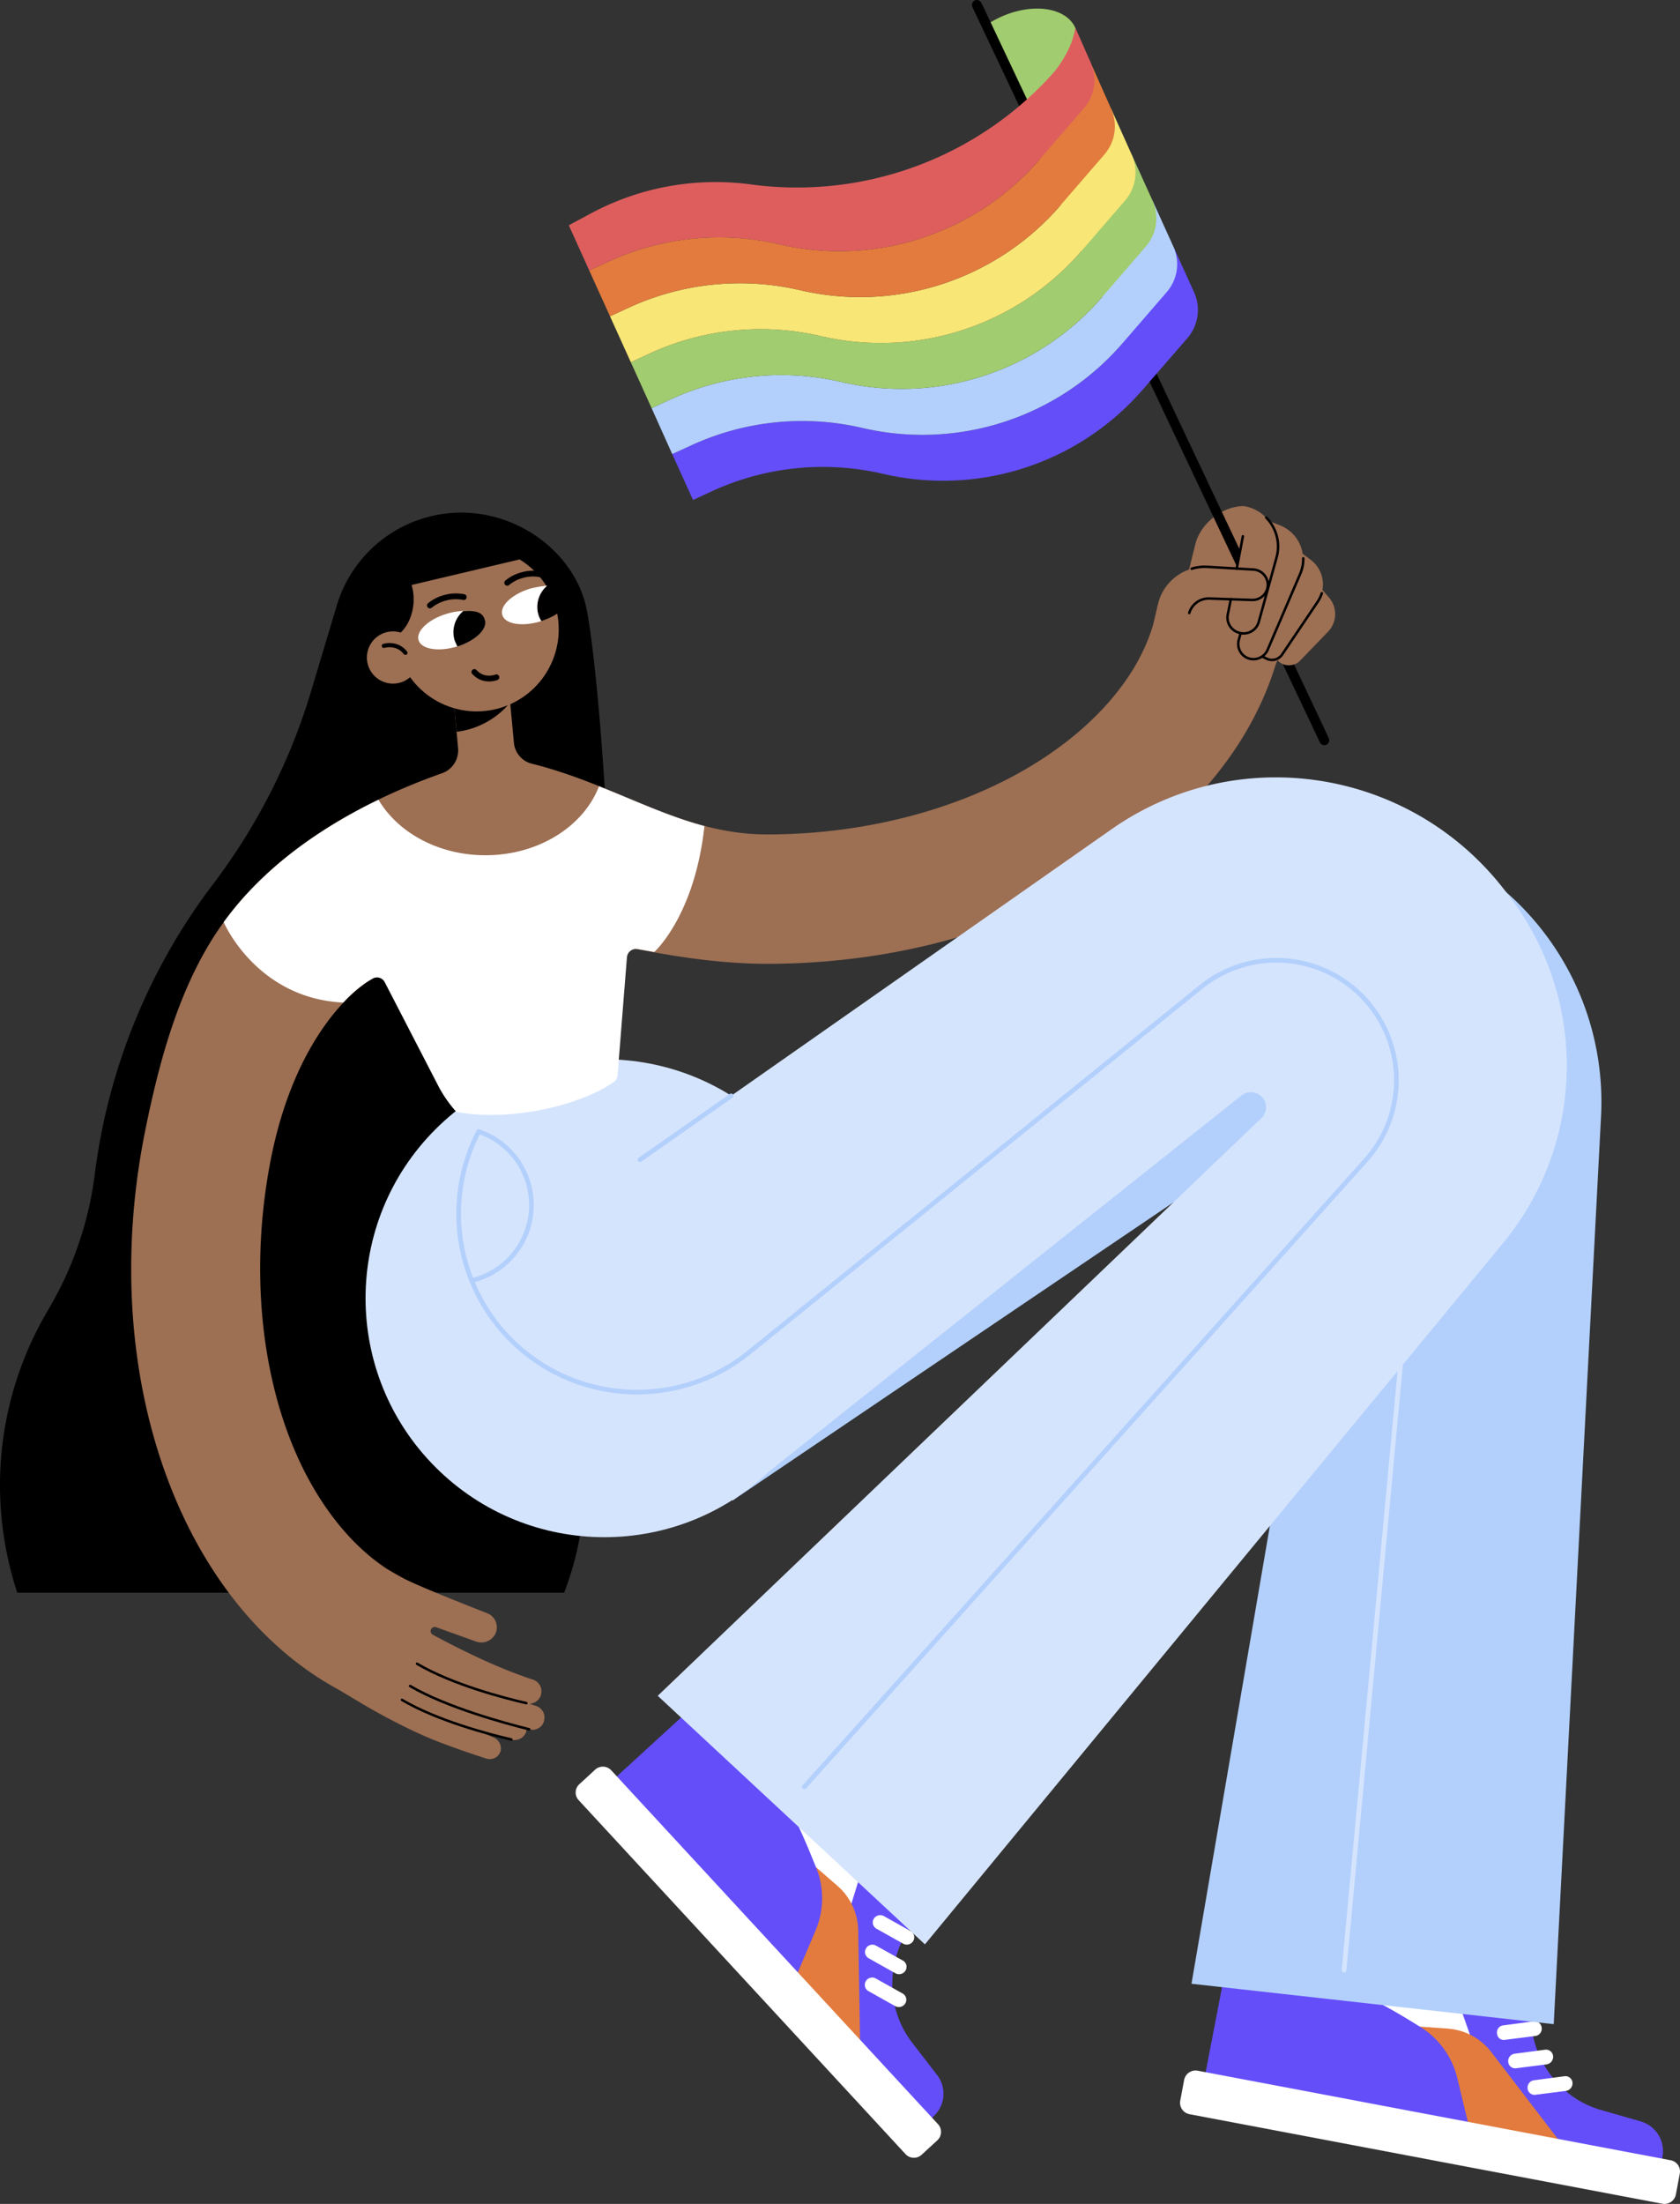 <svg xmlns="http://www.w3.org/2000/svg" width="823.7" height="1080" viewBox="0.02 0.009 823.691 1079.978" style=""><rect x="0.02" y="0.009" width="823.691" height="1079.978" fill="#333333" stroke="none"/><g><g data-name="Слой 2"><g data-name="Pride85_461476328"><path d="M276.6 780.5a148.9 148.9 0 0 0 9.9-47.3l5.6-126.1c17.2-96.7 1.6-286.7-5.2-311.7s-32.3-44.2-60.7-44.2a63.8 63.8 0 0 0-61.3 46.3l-12.2 40.7a297.4 297.4 0 0 1-48.1 94.9 296.6 296.6 0 0 0-58.1 142.2A171.8 171.8 0 0 1 25 639.5l-2.3 4a168 168 0 0 0-14.2 137z"></path><path fill="#fff" d="M615.7 991.3l22.5-150.7 104.7 9.9-6.1 170.3-121.1-29.5z"></path><path d="M719.7 961.7l25.5 4.8a7 7 0 0 1 5.6 7v18.7c2 19.9 15.6 36.5 34.3 41.8l19.5 5.6a15.1 15.1 0 0 1 10.6 16.7l-.6 4.9-76.4-14.4-26.5-75.4a7.3 7.3 0 0 1 8-9.7z" fill="#644efa"></path><path d="M696.1 993.1l13.9 1a29.6 29.6 0 0 1 21.2 11.5l36.5 47.6-80.1-16z" fill="#e27b3d"></path><path d="M720.6 1043.5l-6.1-25.2a40.5 40.5 0 0 0-17.9-24.9l-4.7-2.9a284.3 284.3 0 0 0-84.9-35l-4.1-1-12.4 64.3z" fill="#644efa"></path><path d="M823.6 1065.2l-1.9 10.1a5.7 5.7 0 0 1-6.6 4.6l-232-43.9a5.7 5.7 0 0 1-4.4-6.7l1.9-10.1a5.7 5.7 0 0 1 6.6-4.5l232 43.9a5.6 5.6 0 0 1 4.4 6.6z" fill="#fff"></path><path d="M661.8 974.3l-62.7-11.8a7.6 7.6 0 0 1-5.8-8.9 7.5 7.5 0 0 1 9.4-6c13.3 4 40.6 13.2 59.1 26.7z" fill="#f9ec99"></path><path d="M761.5 1007.5a3.8 3.8 0 0 1-3.1 4.1l-15 1.9a3.4 3.4 0 0 1-3.9-3.1 3.6 3.6 0 0 1 3.1-4l15.1-2a3.5 3.5 0 0 1 3.8 3.1z" fill="#fff"></path><path d="M771 1020.5a3.8 3.8 0 0 1-3.1 4.1l-15 1.9a3.4 3.4 0 0 1-3.9-3.1 3.6 3.6 0 0 1 3.1-4l15.1-2a3.5 3.5 0 0 1 3.8 3.1z" fill="#fff"></path><path d="M755.9 993.7a3.6 3.6 0 0 1-3.1 4l-15 1.9a3.3 3.3 0 0 1-3.8-3.1 3.5 3.5 0 0 1 3-4l15.1-2a3.5 3.5 0 0 1 3.8 3.2z" fill="#fff"></path><path d="M689.1 409.6l-3-1a144.8 144.8 0 0 0-43.8-6.4 139.9 139.9 0 0 0-72.6 19.6L290 587l69.2 148.3 250.6-169.4a25.7 25.7 0 0 1 24.3-2.4 25.6 25.6 0 0 1 15.3 27.9l-65.2 380.7 177.6 19.8L785 547a136.5 136.5 0 0 0-95.9-137.4z" fill="#b3d0fc"></path><path d="M659 965.4l38.3-410.5a58.8 58.8 0 0 0-54.8-64.2" fill="none" stroke="#d5e4fd" stroke-linecap="round" stroke-linejoin="round" stroke-width="2.29"></path><path fill="#fff" d="M336.5 865.7l107.9-107.6 78.2 70.2-106.3 133.2-79.8-95.8z"></path><path d="M437.7 903.8l17.6 19a7.2 7.2 0 0 1 .4 9.1l-11.1 14.9c-10.3 17.3-9.3 38.6 2.6 54.1l12.4 16.1a15 15 0 0 1-1.5 19.7l-3.5 3.6-52.7-57.1 23.6-76.4c1.7-5.3 8.5-7 12.2-3z" fill="#644efa"></path><path d="M400.1 915l10.5 9.1a29.7 29.7 0 0 1 10.2 21.9l1 59.9-54.9-60.5z" fill="#e27b3d"></path><path d="M389.7 970l10.1-23.8a40.3 40.3 0 0 0 .5-30.7l-2.1-5.1a283.4 283.4 0 0 0-47.3-78.6l-2.7-3.2-48.3 44.2z" fill="#644efa"></path><path d="M459.5 1048.9l-7.5 6.9a5.6 5.6 0 0 1-8-.2L283.7 882.1a5.5 5.5 0 0 1 .5-7.9l7.5-6.9a5.6 5.6 0 0 1 8 .2L460 1041a5.6 5.6 0 0 1-.5 7.9z" fill="#fff"></path><path d="M383.7 879.5l-43.3-46.8a7.5 7.5 0 0 1 .6-10.6 7.5 7.5 0 0 1 11.1.8c8.3 11.1 24.8 34.7 31.6 56.6z" fill="#f9ec99"></path><path d="M444 965.6a3.7 3.7 0 0 1-4.9 1.4l-13.2-7.4a3.5 3.5 0 0 1-1.3-4.8 3.6 3.6 0 0 1 4.9-1.4l13.3 7.4a3.5 3.5 0 0 1 1.2 4.8z" fill="#fff"></path><path d="M443.9 981.7a3.7 3.7 0 0 1-4.9 1.4l-13.2-7.4a3.5 3.5 0 0 1-1.3-4.8 3.6 3.6 0 0 1 4.9-1.4l13.2 7.4a3.5 3.5 0 0 1 1.3 4.8z" fill="#fff"></path><path d="M447.8 951.1a3.7 3.7 0 0 1-4.9 1.4l-13.2-7.4a3.5 3.5 0 0 1-1.3-4.8 3.7 3.7 0 0 1 4.9-1.4l13.2 7.4a3.5 3.5 0 0 1 1.3 4.8z" fill="#fff"></path><path d="M485.4 11.1a53.6 53.6 0 0 1 5.3-2.8c15.6-7.1 32-4.7 36.5 5.3s-22.1 37-23.9 37.6z" fill="#a1cc6f"></path><path d="M71.1 554.6c7.6-37.9 18.1-74.5 38.6-102.7 25.9-35.9 68.1-59.3 107.1-73a11.9 11.9 0 0 0 7.8-12.4l-2.2-24 27.3-2.9 2.3 24.5a11.7 11.7 0 0 0 9 10.2c42.9 10.7 73.1 34.6 115.1 34.6 54.1 0 106.4-15.6 143.3-42.8 14.8-10.8 37.6-31.5 46-60l2.3-9.8a23.8 23.8 0 0 1 15.3-17.2l3.1-12.5c2.6-10.2 13.3-18.6 23.8-18.6a19.6 19.6 0 0 1 12.4 7.4l5.2 2a17.8 17.8 0 0 1 11.2 14l3.8 2.8a15.1 15.1 0 0 1 5.9 14.9l3.2 3.7a12.4 12.4 0 0 1-.4 16.7l-13.8 14.3a7.6 7.6 0 0 1-11-.2h-.1l-1 2.6c-25.9 83.6-127.7 146.1-249.2 146.1-23.8 0-47.8-3.9-69.6-8.4l-4.3 62c-.6.5-76.7 11.9-83.5 10.5-.8-1.2-30.5-60.2-30.5-60.2-2.7 1.8-7.1 4.2-9.7 6.1-6.6 4.6-33.9 27.3-45.5 84.8-10.6 53.1-5.5 107.4 13.9 149 7.1 15.2 20.9 38.5 43.3 53 0 0 6.8 4 9.2 5.1 9.6 4.7 39.4 16.3 39.4 16.3a7.4 7.4 0 0 1 3.9 10.5 7.7 7.7 0 0 1-9.3 3.4l-19.5-7h-.1a2 2 0 0 0-1.5 3.7c10.5 5.7 30.1 15.8 49.1 22a6 6 0 0 1 3.8 7.5v.2a6.2 6.2 0 0 1-5.6 4.1l3.3 1.1a5.9 5.9 0 0 1 3.8 7.4v.2a5.9 5.9 0 0 1-7 3.9l-1.4-.4-.3 1.3v.2a5.9 5.9 0 0 1-7 3.9c-3.9-.9-9.7-2.4-16.4-4.4l7.6 3.4a5.8 5.8 0 0 1 3.3 6.4 5.5 5.5 0 0 1-6.9 3.9c-4.1-1.3-10.8-3.5-21.1-7.3-19.8-7.3-41.4-20.5-41.4-20.5l-10.4-6.2c-77.2-42-118.5-154-94.6-273.2z" fill="#9d6f53"></path><path d="M250.2 344.2l-.5-4.6-27.3 2.9 1.5 16.1a40.3 40.3 0 0 0 26.3-14.4z"></path><circle cx="233.7" cy="308.4" r="40.2" transform="rotate(-67.5 233.735 308.361)" fill="#9d6f53"></circle><g fill="none" stroke="#000" stroke-linecap="round" stroke-linejoin="round" stroke-width="1.21"><path d="M584.3 278.7a22 22 0 0 1 8.1-.9l22.2 1.3a7.5 7.5 0 0 1 7 8 7.5 7.5 0 0 1-7.8 6.9l-20.9-.7a9.9 9.9 0 0 0-9.8 7.1"></path><path d="M606.4 278.6l3-15.8"></path><path d="M620.8 253.6a20.2 20.2 0 0 1 5.1 19.6l-8.7 31.5a7.7 7.7 0 0 1-9.9 5.3 7.7 7.7 0 0 1-5.3-8.9l1.5-7.5"></path><path d="M639 273.6a18.7 18.7 0 0 1-1.5 7.6l-16 37.3a7.6 7.6 0 0 1-9.7 4 7.5 7.5 0 0 1-4.4-9l.9-3.2"></path><path d="M648.1 290.7a17.2 17.2 0 0 1-2.1 4.3l-17.4 25.8a6 6 0 0 1-7.7 1.9l-1.7-.8"></path></g><g fill="none" stroke="#000" stroke-linecap="round" stroke-linejoin="round" stroke-width="1.21"><path d="M258.1 834.6c-10.9-2.5-36.3-9.1-53.6-19.3"></path><path d="M250.7 852.4c-10.8-2.5-36.3-9.2-53.6-19.4"></path><path d="M259.5 847.4c-11.8-2.9-40.7-10.8-58.4-21.2"></path></g><circle cx="296.4" cy="636.2" r="117.1" transform="rotate(-45 296.344 636.25)" fill="#d5e4fd"></circle><g><path d="M478 .2a2.5 2.5 0 0 1 3.2 1.2l126.9 268.5-1.7 7.6-129.6-274A2.5 2.5 0 0 1 478 .2z"></path><path d="M634.5 325.6l17 36.1a2.4 2.4 0 0 1-1.1 3.2 2.4 2.4 0 0 1-3.3-1.2L629 325.5a7.5 7.5 0 0 0 5.5.1z"></path></g><path d="M620 539.3a7.5 7.5 0 0 1-1.5 8.6L322.5 831l131 121.8L737 609.1a136.5 136.5 0 0 0 4.8-167.5l-1.9-2.5c-45.7-62.4-132.3-76.7-195.1-32.6l-266 186.3 80.4 142.5 249.5-198.5a7.5 7.5 0 0 1 11.3 2.5z" fill="#d5e4fd"></path><g><path d="M422.8 209.7a129.7 129.7 0 0 0 127.5-41.4l25-47.5 10.2 22.5a21.1 21.1 0 0 1-3.3 22.4l-21.7 25A129.6 129.6 0 0 1 433 232.2a130.2 130.2 0 0 0-83 8.1l-10.2 4.7-10.2-22.5 10.3-4.7a129.9 129.9 0 0 1 82.9-8.1z" fill="#644efa"></path><path d="M412.6 187.2a130 130 0 0 0 127.6-41.4l24.9-47.5 10.2 22.5a20.9 20.9 0 0 1-3.3 22.4l-21.7 25.1a129.7 129.7 0 0 1-127.5 41.4 129.9 129.9 0 0 0-82.9 8.1l-10.3 4.7-10.1-22.5 10.2-4.7a129.9 129.9 0 0 1 82.9-8.1z" fill="#b3d0fc"></path><path d="M402.4 164.7A129.9 129.9 0 0 0 530 123.3l24.9-47.5 10.2 22.5a21.1 21.1 0 0 1-3.2 22.4l-21.7 25.1a130 130 0 0 1-127.6 41.4 129.9 129.9 0 0 0-82.9 8.1l-10.2 4.7-10.2-22.5 10.2-4.7a129.9 129.9 0 0 1 82.9-8.1z" fill="#a1cc6f"></path><path d="M392.3 142.2a129.7 129.7 0 0 0 127.5-41.4l25-47.5 10.1 22.5a21.1 21.1 0 0 1-3.2 22.4L530 123.3a129.9 129.9 0 0 1-127.6 41.4 129.9 129.9 0 0 0-82.9 8.1l-10.2 4.7-10.2-22.5 10.2-4.7a130.2 130.2 0 0 1 83-8.1z" fill="#f8e676"></path><path d="M382.1 119.7a129.7 129.7 0 0 0 127.5-41.4l25.9-45.9 9.3 20.9a21.1 21.1 0 0 1-3.3 22.4l-21.7 25.1a129.7 129.7 0 0 1-127.5 41.4 130.2 130.2 0 0 0-83 8.1l-10.2 4.7-10.2-22.5 10.3-4.7a129.8 129.8 0 0 1 82.9-8.1z" fill="#e27b3d"></path><path d="M368.3 90.4a168.8 168.8 0 0 0 148.2-54.7s9.1-10.3 10.7-22.1c2 4.3 5 11.3 7.7 17.3a21 21 0 0 1-3.4 22.1l-21.9 25.3a129.7 129.7 0 0 1-127.5 41.4 129.8 129.8 0 0 0-82.9 8.1l-10.3 4.7-10-22.1 10.8-5.8a129.4 129.4 0 0 1 78.6-14.2z" fill="#de5e5e"></path></g><path d="M394.4 875.6l275.2-307a58.7 58.7 0 0 0-5.9-84.2 58.8 58.8 0 0 0-74.8-.8L367.2 662.8a87.4 87.4 0 0 1-113.3-3A87.5 87.5 0 0 1 234 555.9l.5-.9" fill="none" stroke="#b3d0fc" stroke-linecap="round" stroke-linejoin="round" stroke-width="2.29"></path><path d="M231.3 627.5a38 38 0 0 0 3.4-73" fill="none" stroke="#b3d0fc" stroke-linecap="round" stroke-linejoin="round" stroke-width="2.29"></path><path fill="none" stroke="#b3d0fc" stroke-linecap="round" stroke-linejoin="round" stroke-width="2.29" d="M313.8 568.3l44.7-31.3"></path><path d="M196 277.6c.1.1 0 .2.1.3 11.6 9.2 7.8 34.2-8.3 36.2 0-.1-.1-.2-.1-.3a43.2 43.2 0 0 1 8.3-36.2z"></path><path d="M192.7 288.8l70.3-16.6-13.3-5.2a44.8 44.8 0 0 0-49.9 12.4z"></path><circle cx="192.7" cy="322.2" r="12.8" fill="#9d6f53"></circle><g><ellipse cx="221.5" cy="308.8" rx="17" ry="8.4" transform="rotate(-16.8 221.499 308.802)" fill="#fff"></ellipse><path d="M227.2 299.4a13.6 13.6 0 0 0-4.3 14.3 29.2 29.2 0 0 0 1.4 3.1c8.8-2.8 14.8-8.5 13.5-12.9s-5.1-4.6-10.6-4.5z"></path><path d="M268.3 287a13.6 13.6 0 0 0-4.3 14.3 13.8 13.8 0 0 0 1.4 3c8.8-2.7 14.8-8.4 13.5-12.8s-5.1-4.6-10.6-4.5z"></path><path d="M264 301.3a13.6 13.6 0 0 1 4.3-14.3 56.1 56.1 0 0 0-8.2 1.4c-9 2.7-15.2 8.5-13.8 13s9.7 5.8 18.7 3.1l.4-.2a13.8 13.8 0 0 1-1.4-3z" fill="#fff"></path><path d="M210.8 296.7a19.4 19.4 0 0 1 7.6-3.8 19.9 19.9 0 0 1 9-.3" fill="none" stroke="#000" stroke-linecap="round" stroke-linejoin="round" stroke-width="2.84"></path><path d="M248.7 285.6a18.9 18.9 0 0 1 7.5-3.8 18.5 18.5 0 0 1 9-.3" fill="none" stroke="#000" stroke-linecap="round" stroke-linejoin="round" stroke-width="2.84"></path><path d="M243.4 331.9s-6.2 2.5-10.8-2.6" fill="none" stroke="#000" stroke-linecap="round" stroke-linejoin="round" stroke-width="2.84"></path><path d="M188.2 316.5s6.4-2 10.6 3.4" fill="none" stroke="#000" stroke-linecap="round" stroke-linejoin="round" stroke-width="2.04"></path></g><path d="M293.7 385.3c-7.5 19.6-29.6 33.8-55.7 33.8-23 0-42.9-11.1-52.4-27.2-29 14-56.8 33.6-75.9 60 0 0 15.9 37.3 58.6 39.4a66.2 66.2 0 0 1 10.2-9.1 35.4 35.4 0 0 1 4.1-2.6 4.3 4.3 0 0 1 6.1 1.8l26.4 51.1a63 63 0 0 0 8.6 12.3c10.1 2.1 23.4 2.1 37.7-.2 16.5-2.8 30.8-8.2 39.7-14.5a4.1 4.1 0 0 0 1.7-3.1l4.6-57.9a4.5 4.5 0 0 1 5.4-4l8 1.4c.1-.1 19.8-17.6 24.6-61.7-17.6-4.7-34-12.5-51.7-19.5z" fill="#fff"></path></g></g></g></svg>